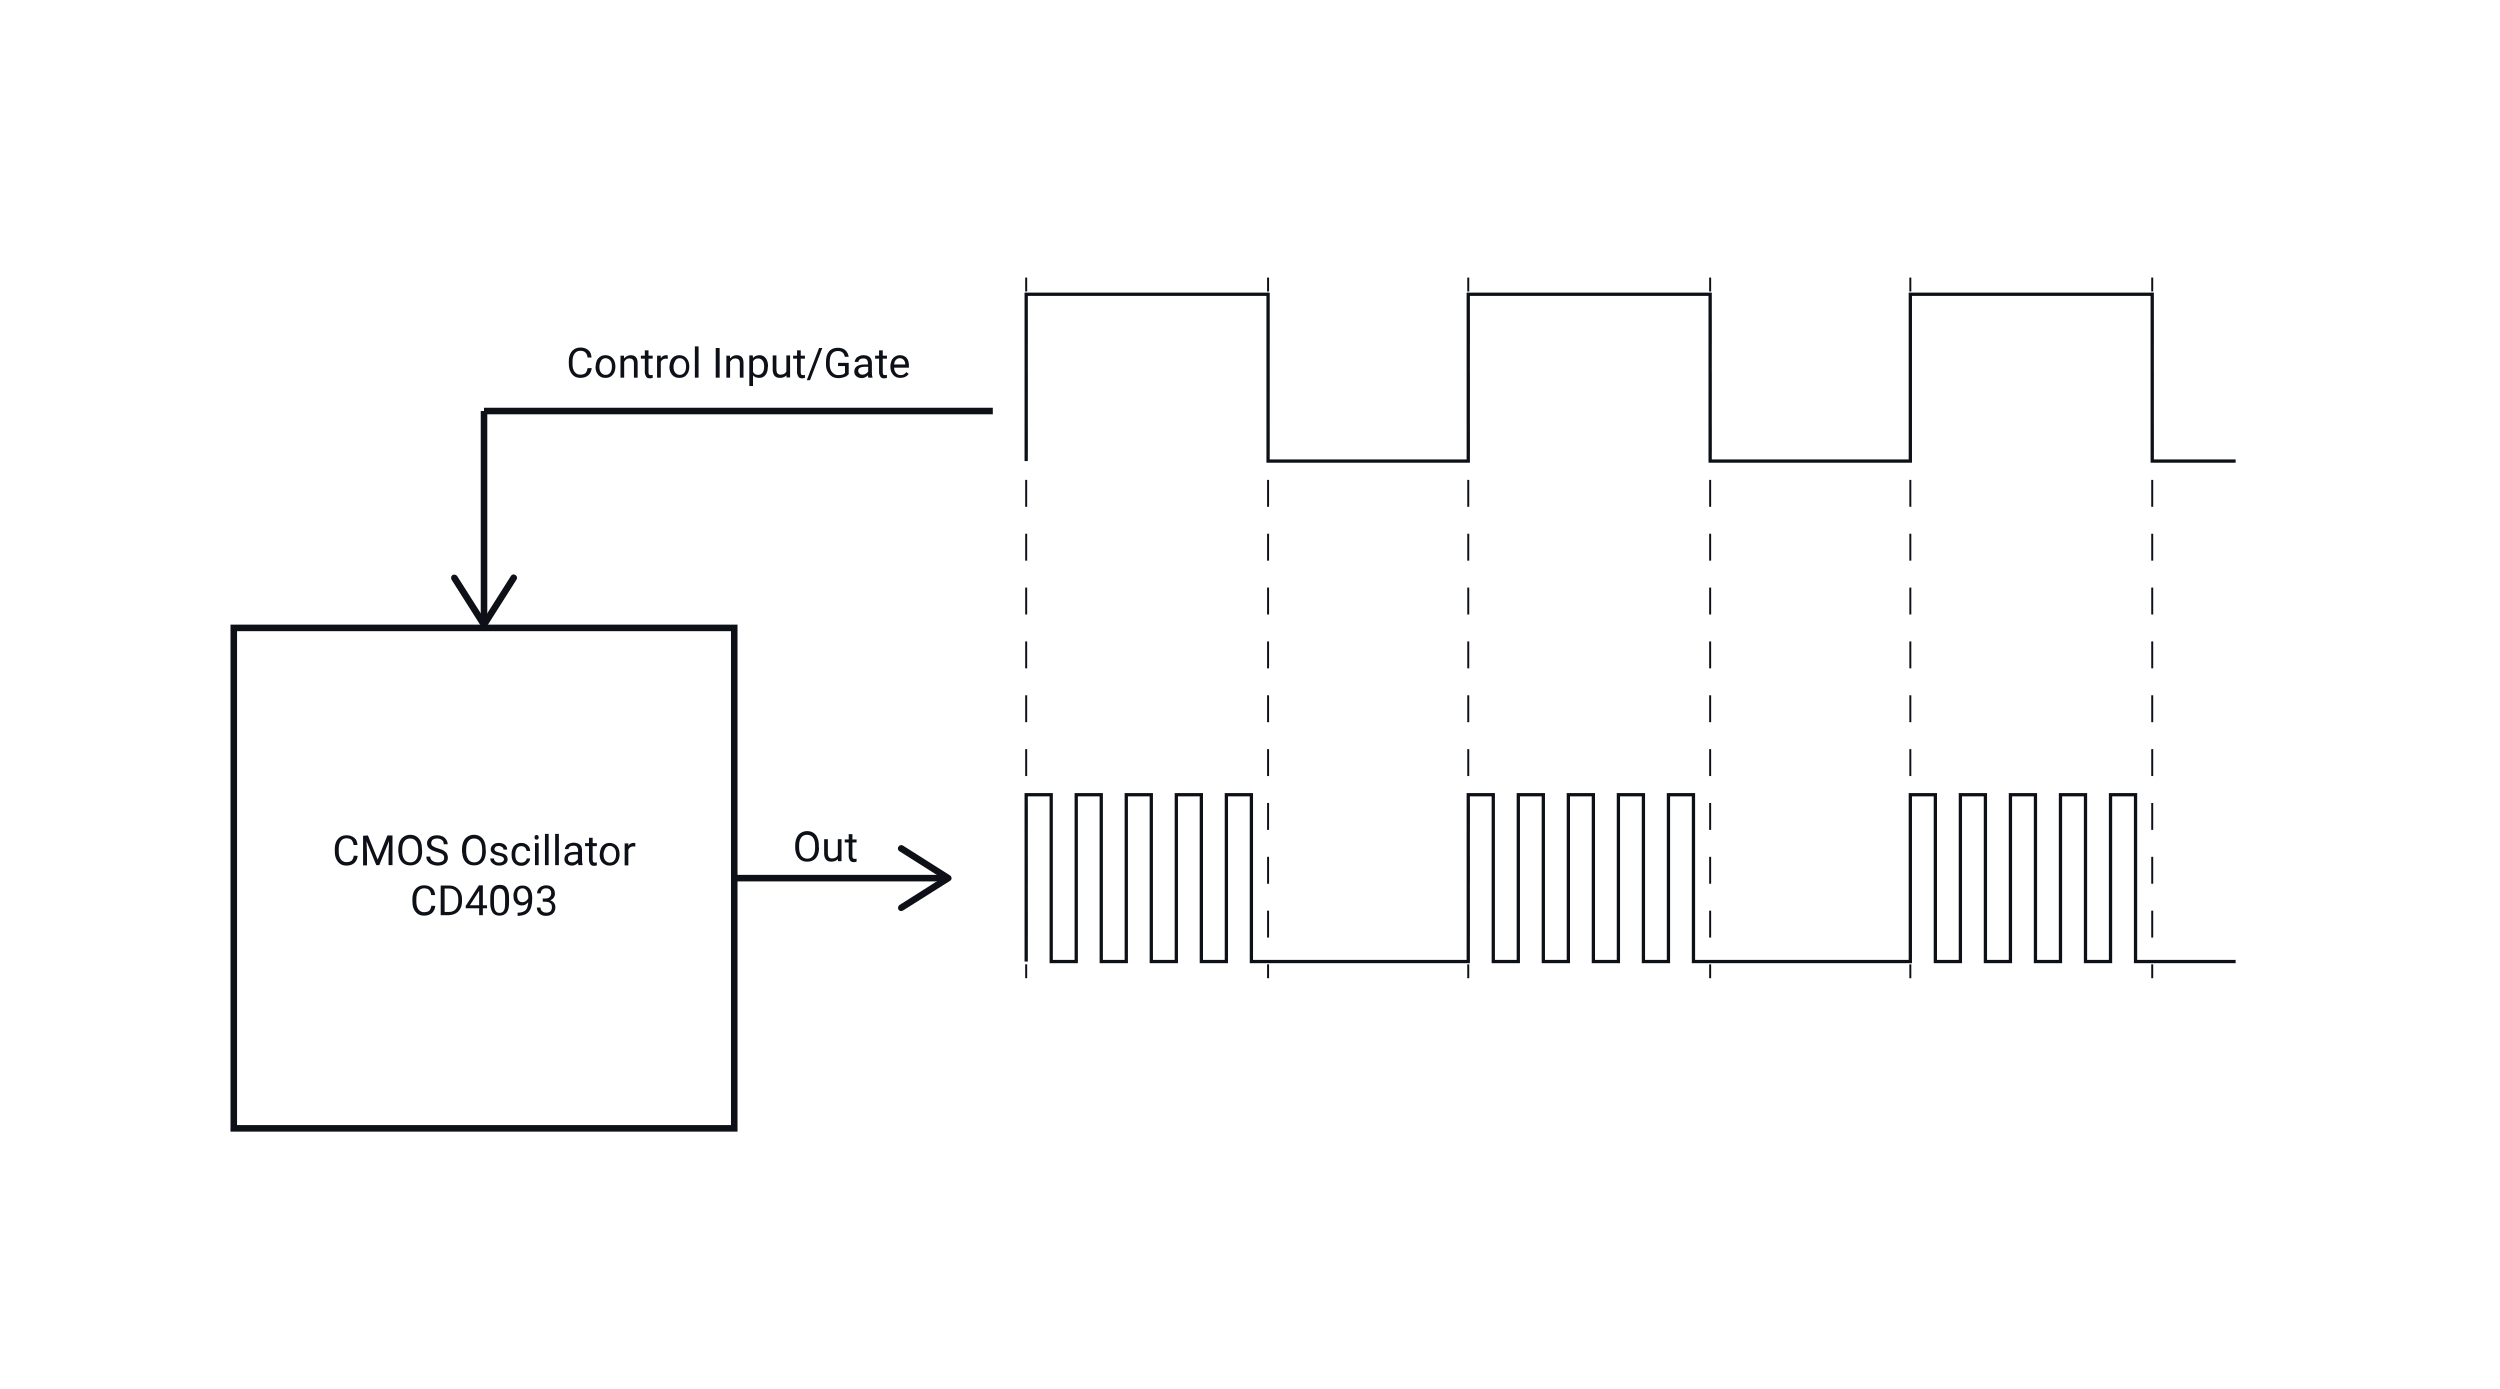 <?xml version="1.0" encoding="utf-8"?>
<!-- Generator: Adobe Illustrator 27.4.1, SVG Export Plug-In . SVG Version: 6.00 Build 0)  -->
<svg version="1.1" id="Signal_Flow" xmlns="http://www.w3.org/2000/svg" xmlns:xlink="http://www.w3.org/1999/xlink" x="0px"
	 y="0px" viewBox="0 0 1079 599.3" style="enable-background:new 0 0 1079 599.3;" xml:space="preserve">
<style type="text/css">
	.st0{fill:none;stroke:#0D1117;stroke-width:2.83;stroke-miterlimit:10;}
	.st1{enable-background:new    ;}
	.st2{fill:#0D1117;}
	.st3{fill:none;stroke:#0D1117;stroke-width:0.85;stroke-miterlimit:10;}
	.st4{fill:none;stroke:#0D1117;stroke-width:0.85;stroke-miterlimit:10;stroke-dasharray:0,0,11.62,11.62;}
	.st5{fill:none;stroke:#0D1117;stroke-width:1.42;stroke-miterlimit:10;}
</style>
<rect x="100.9" y="271" class="st0" width="216" height="216"/>
<g class="st1">
	<path class="st2" d="M255.4,158.9c-0.2,1.4-0.7,2.4-1.5,3.1c-0.8,0.7-2,1.1-3.4,1.1c-1.5,0-2.7-0.5-3.6-1.6s-1.4-2.5-1.4-4.4v-1.2
		c0-1.2,0.2-2.2,0.6-3.1s1-1.6,1.8-2.1c0.8-0.5,1.7-0.7,2.7-0.7c1.4,0,2.4,0.4,3.3,1.1s1.3,1.8,1.4,3.2h-1.7c-0.1-1-0.5-1.8-1-2.2
		c-0.5-0.5-1.2-0.7-2.1-0.7c-1.1,0-1.9,0.4-2.5,1.2s-0.9,1.9-0.9,3.4v1.2c0,1.4,0.3,2.5,0.9,3.3s1.4,1.2,2.4,1.2
		c0.9,0,1.7-0.2,2.2-0.6c0.5-0.4,0.8-1.2,1-2.2H255.4z"/>
	<path class="st2" d="M257.1,158.1c0-0.9,0.2-1.8,0.5-2.5s0.9-1.3,1.5-1.7s1.4-0.6,2.2-0.6c1.3,0,2.3,0.4,3.1,1.3s1.2,2.1,1.2,3.6
		v0.1c0,0.9-0.2,1.8-0.5,2.5c-0.4,0.7-0.9,1.3-1.5,1.7s-1.4,0.6-2.3,0.6c-1.3,0-2.3-0.4-3.1-1.3s-1.2-2.1-1.2-3.6V158.1z
		 M258.7,158.3c0,1.1,0.2,1.9,0.7,2.5s1.1,1,2,1c0.8,0,1.5-0.3,2-1c0.5-0.6,0.7-1.6,0.7-2.7c0-1-0.2-1.9-0.7-2.5c-0.5-0.6-1.2-1-2-1
		c-0.8,0-1.5,0.3-1.9,1S258.7,157.1,258.7,158.3z"/>
	<path class="st2" d="M269.3,153.5l0.1,1.2c0.7-0.9,1.7-1.4,2.8-1.4c2,0,3,1.1,3,3.4v6.3h-1.6v-6.3c0-0.7-0.2-1.2-0.5-1.5
		s-0.8-0.5-1.4-0.5c-0.5,0-1,0.1-1.4,0.4s-0.7,0.7-0.9,1.1v6.8h-1.6v-9.5H269.3z"/>
	<path class="st2" d="M279.9,151.2v2.3h1.8v1.3h-1.8v5.9c0,0.4,0.1,0.7,0.2,0.9s0.4,0.3,0.8,0.3c0.2,0,0.4,0,0.8-0.1v1.3
		c-0.4,0.1-0.8,0.2-1.2,0.2c-0.7,0-1.3-0.2-1.6-0.7s-0.6-1.1-0.6-1.9v-5.9h-1.7v-1.3h1.7v-2.3H279.9z"/>
</g>
<g class="st1">
	<path class="st2" d="M288.2,154.9c-0.2,0-0.5-0.1-0.8-0.1c-1.1,0-1.8,0.5-2.2,1.4v6.8h-1.6v-9.5h1.6l0,1.1c0.5-0.8,1.3-1.3,2.3-1.3
		c0.3,0,0.6,0,0.7,0.1V154.9z"/>
</g>
<g class="st1">
	<path class="st2" d="M289,158.1c0-0.9,0.2-1.8,0.5-2.5s0.9-1.3,1.5-1.7s1.4-0.6,2.2-0.6c1.3,0,2.3,0.4,3.1,1.3s1.2,2.1,1.2,3.6v0.1
		c0,0.9-0.2,1.8-0.5,2.5c-0.4,0.7-0.9,1.3-1.5,1.7s-1.4,0.6-2.3,0.6c-1.3,0-2.3-0.4-3.1-1.3s-1.2-2.1-1.2-3.6V158.1z M290.7,158.3
		c0,1.1,0.2,1.9,0.7,2.5s1.1,1,2,1c0.8,0,1.5-0.3,2-1c0.5-0.6,0.7-1.6,0.7-2.7c0-1-0.2-1.9-0.7-2.5c-0.5-0.6-1.2-1-2-1
		c-0.8,0-1.5,0.3-1.9,1S290.7,157.1,290.7,158.3z"/>
	<path class="st2" d="M301.5,163h-1.6v-13.5h1.6V163z"/>
	<path class="st2" d="M310.6,163h-1.7v-12.8h1.7V163z"/>
	<path class="st2" d="M315,153.5l0.1,1.2c0.7-0.9,1.7-1.4,2.8-1.4c2,0,3,1.1,3,3.4v6.3h-1.6v-6.3c0-0.7-0.2-1.2-0.5-1.5
		s-0.8-0.5-1.4-0.5c-0.5,0-1,0.1-1.4,0.4s-0.7,0.7-0.9,1.1v6.8h-1.6v-9.5H315z"/>
	<path class="st2" d="M331.4,158.3c0,1.4-0.3,2.6-1,3.5s-1.6,1.3-2.7,1.3c-1.2,0-2.1-0.4-2.7-1.1v4.6h-1.6v-13.2h1.5l0.1,1.1
		c0.7-0.8,1.6-1.2,2.8-1.2c1.1,0,2,0.4,2.7,1.3s1,2.1,1,3.6V158.3z M329.8,158.1c0-1.1-0.2-1.9-0.7-2.5s-1.1-0.9-1.9-0.9
		c-1,0-1.7,0.4-2.2,1.3v4.5c0.5,0.9,1.2,1.3,2.2,1.3c0.8,0,1.4-0.3,1.9-0.9S329.8,159.4,329.8,158.1z"/>
	<path class="st2" d="M339.4,162c-0.6,0.7-1.6,1.1-2.8,1.1c-1,0-1.8-0.3-2.3-0.9c-0.5-0.6-0.8-1.5-0.8-2.6v-6.2h1.6v6.1
		c0,1.4,0.6,2.2,1.8,2.2c1.2,0,2.1-0.5,2.5-1.4v-6.9h1.6v9.5h-1.5L339.4,162z"/>
	<path class="st2" d="M345.6,151.2v2.3h1.8v1.3h-1.8v5.9c0,0.4,0.1,0.7,0.2,0.9s0.4,0.3,0.8,0.3c0.2,0,0.4,0,0.8-0.1v1.3
		c-0.4,0.1-0.8,0.2-1.2,0.2c-0.7,0-1.3-0.2-1.6-0.7s-0.6-1.1-0.6-1.9v-5.9h-1.7v-1.3h1.7v-2.3H345.6z"/>
	<path class="st2" d="M349.6,164.1h-1.4l5.3-13.9h1.4L349.6,164.1z"/>
	<path class="st2" d="M366.4,161.3c-0.4,0.6-1,1.1-1.8,1.4c-0.8,0.3-1.7,0.5-2.7,0.5c-1,0-2-0.2-2.8-0.7c-0.8-0.5-1.4-1.2-1.9-2.1
		s-0.7-1.9-0.7-3.1v-1.1c0-1.9,0.4-3.4,1.3-4.5s2.2-1.6,3.8-1.6c1.3,0,2.4,0.3,3.2,1c0.8,0.7,1.3,1.7,1.5,2.9h-1.7
		c-0.3-1.7-1.3-2.5-3-2.5c-1.1,0-2,0.4-2.6,1.2c-0.6,0.8-0.9,1.9-0.9,3.5v1c0,1.4,0.3,2.6,1,3.4c0.7,0.8,1.5,1.3,2.7,1.3
		c0.6,0,1.2-0.1,1.7-0.2c0.5-0.1,0.9-0.4,1.2-0.7V158h-3v-1.4h4.6V161.3z"/>
	<path class="st2" d="M374.8,163c-0.1-0.2-0.2-0.5-0.2-1c-0.8,0.8-1.7,1.2-2.7,1.2c-0.9,0-1.7-0.3-2.3-0.8s-0.9-1.2-0.9-2
		c0-1,0.4-1.8,1.1-2.3s1.8-0.8,3.2-0.8h1.6v-0.7c0-0.6-0.2-1-0.5-1.4c-0.3-0.3-0.8-0.5-1.5-0.5c-0.6,0-1.1,0.1-1.5,0.4
		s-0.6,0.6-0.6,1.1h-1.6c0-0.5,0.2-0.9,0.5-1.4s0.8-0.8,1.4-1.1s1.2-0.4,1.9-0.4c1.1,0,2,0.3,2.6,0.8s0.9,1.3,1,2.3v4.4
		c0,0.9,0.1,1.6,0.3,2.1v0.1H374.8z M372.2,161.7c0.5,0,1-0.1,1.5-0.4s0.8-0.6,1-1v-2h-1.3c-2,0-3,0.6-3,1.7c0,0.5,0.2,0.9,0.5,1.2
		S371.6,161.7,372.2,161.7z"/>
	<path class="st2" d="M381,151.2v2.3h1.8v1.3H381v5.9c0,0.4,0.1,0.7,0.2,0.9s0.4,0.3,0.8,0.3c0.2,0,0.4,0,0.8-0.1v1.3
		c-0.4,0.1-0.8,0.2-1.2,0.2c-0.7,0-1.3-0.2-1.6-0.7s-0.6-1.1-0.6-1.9v-5.9h-1.7v-1.3h1.7v-2.3H381z"/>
	<path class="st2" d="M388.6,163.1c-1.3,0-2.3-0.4-3.1-1.3s-1.2-2-1.2-3.4v-0.3c0-0.9,0.2-1.8,0.5-2.5s0.9-1.3,1.5-1.7
		s1.3-0.6,2.1-0.6c1.2,0,2.2,0.4,2.9,1.2s1,2,1,3.5v0.7h-6.4c0,0.9,0.3,1.7,0.8,2.3c0.5,0.6,1.2,0.9,2,0.9c0.6,0,1.1-0.1,1.5-0.4
		s0.7-0.5,1-0.9l1,0.8C391.4,162.5,390.2,163.1,388.6,163.1z M388.4,154.6c-0.7,0-1.2,0.2-1.7,0.7s-0.7,1.1-0.8,2h4.8v-0.1
		c0-0.8-0.3-1.5-0.7-1.9S389.1,154.6,388.4,154.6z"/>
</g>
<g>
	<g>
		<path class="st2" d="M154.4,369.4c-0.2,1.4-0.7,2.4-1.5,3.1s-2,1.1-3.4,1.1c-1.5,0-2.7-0.5-3.6-1.6s-1.4-2.5-1.4-4.4v-1.2
			c0-1.2,0.2-2.2,0.6-3.1s1-1.6,1.8-2.1s1.7-0.7,2.7-0.7c1.4,0,2.4,0.4,3.3,1.1s1.3,1.8,1.4,3.1h-1.7c-0.1-1-0.5-1.8-0.9-2.2
			s-1.2-0.7-2.1-0.7c-1.1,0-1.9,0.4-2.5,1.2c-0.6,0.8-0.9,1.9-0.9,3.4v1.2c0,1.4,0.3,2.5,0.9,3.3s1.4,1.2,2.4,1.2
			c0.9,0,1.7-0.2,2.2-0.6s0.8-1.2,1-2.2L154.4,369.4L154.4,369.4z"/>
	</g>
	<g>
		<path class="st2" d="M158.8,360.6l4.2,10.4l4.2-10.4h2.2v12.8h-1.7v-5l0.2-5.4l-4.2,10.4h-1.3l-4.2-10.3l0.2,5.4v5h-1.7v-12.8
			L158.8,360.6L158.8,360.6z"/>
	</g>
	<g>
		<path class="st2" d="M182.2,367.4c0,1.2-0.2,2.4-0.6,3.3s-1,1.6-1.8,2.1s-1.7,0.7-2.7,0.7s-1.9-0.2-2.7-0.7s-1.4-1.2-1.8-2.1
			s-0.6-2-0.7-3.2v-0.9c0-1.2,0.2-2.3,0.6-3.3s1-1.7,1.8-2.2s1.7-0.8,2.7-0.8s1.9,0.2,2.7,0.7s1.4,1.2,1.8,2.1s0.6,2,0.6,3.3
			L182.2,367.4L182.2,367.4z M180.5,366.6c0-1.5-0.3-2.7-0.9-3.5s-1.5-1.2-2.6-1.2s-1.9,0.4-2.5,1.2s-0.9,1.9-0.9,3.4v0.9
			c0,1.5,0.3,2.6,0.9,3.5s1.5,1.3,2.6,1.3s1.9-0.4,2.5-1.2s0.9-1.9,0.9-3.4L180.5,366.6L180.5,366.6z"/>
	</g>
	<g>
		<path class="st2" d="M188.5,367.7c-1.4-0.4-2.5-0.9-3.2-1.5s-1-1.4-1-2.2c0-1,0.4-1.8,1.2-2.5s1.9-1,3.1-1c0.9,0,1.7,0.2,2.4,0.5
			s1.2,0.8,1.6,1.4s0.6,1.2,0.6,2h-1.7c0-0.8-0.2-1.4-0.7-1.8s-1.2-0.7-2.1-0.7c-0.8,0-1.5,0.2-1.9,0.5s-0.7,0.9-0.7,1.5
			c0,0.5,0.2,1,0.7,1.3s1.2,0.7,2.3,1s1.9,0.6,2.5,1s1.1,0.8,1.3,1.3s0.4,1,0.4,1.7c0,1-0.4,1.9-1.2,2.5s-1.9,0.9-3.2,0.9
			c-0.9,0-1.7-0.2-2.5-0.5s-1.4-0.8-1.8-1.4s-0.6-1.2-0.6-2h1.7c0,0.8,0.3,1.4,0.9,1.8s1.3,0.7,2.3,0.7c0.9,0,1.6-0.2,2.1-0.5
			s0.7-0.9,0.7-1.5s-0.2-1.1-0.7-1.5S189.7,368.1,188.5,367.7L188.5,367.7z"/>
	</g>
	<g>
		<path class="st2" d="M209.7,367.4c0,1.2-0.2,2.4-0.6,3.3s-1,1.6-1.8,2.1s-1.7,0.7-2.7,0.7s-1.9-0.2-2.7-0.7s-1.4-1.2-1.8-2.1
			s-0.6-2-0.7-3.2v-0.9c0-1.2,0.2-2.3,0.6-3.3s1-1.7,1.8-2.2s1.7-0.8,2.7-0.8s1.9,0.2,2.7,0.7s1.4,1.2,1.8,2.1s0.6,2,0.6,3.3
			L209.7,367.4L209.7,367.4z M208.1,366.6c0-1.5-0.3-2.7-0.9-3.5s-1.5-1.2-2.6-1.2s-1.9,0.4-2.5,1.2s-0.9,1.9-0.9,3.4v0.9
			c0,1.5,0.3,2.6,0.9,3.5s1.5,1.3,2.6,1.3s1.9-0.4,2.5-1.2s0.9-1.9,0.9-3.4L208.1,366.6L208.1,366.6z"/>
	</g>
	<g>
		<path class="st2" d="M217.5,370.9c0-0.4-0.2-0.8-0.5-1s-0.9-0.5-1.7-0.6s-1.5-0.4-2-0.6s-0.8-0.5-1.1-0.9s-0.4-0.7-0.4-1.2
			c0-0.8,0.3-1.4,1-2s1.5-0.8,2.5-0.8c1.1,0,1.9,0.3,2.6,0.8s1,1.3,1,2.1h-1.6c0-0.5-0.2-0.8-0.6-1.1s-0.9-0.5-1.4-0.5
			s-1.1,0.1-1.4,0.4s-0.5,0.6-0.5,1c0,0.4,0.2,0.7,0.5,0.9s0.9,0.4,1.7,0.6s1.5,0.4,2,0.6s0.9,0.6,1.1,0.9s0.4,0.8,0.4,1.3
			c0,0.9-0.3,1.5-1,2s-1.6,0.8-2.6,0.8c-0.8,0-1.4-0.1-2-0.4s-1-0.6-1.4-1.1s-0.5-1-0.5-1.6h1.6c0,0.5,0.2,1,0.6,1.3
			s0.9,0.5,1.6,0.5c0.6,0,1.1-0.1,1.5-0.4S217.5,371.4,217.5,370.9L217.5,370.9z"/>
	</g>
	<g>
		<path class="st2" d="M225.1,372.3c0.6,0,1.1-0.2,1.5-0.5s0.7-0.8,0.7-1.3h1.5c0,0.5-0.2,1.1-0.6,1.6s-0.8,0.9-1.4,1.2
			s-1.2,0.4-1.8,0.4c-1.3,0-2.3-0.4-3.1-1.3s-1.1-2-1.1-3.5v-0.3c0-0.9,0.2-1.8,0.5-2.5s0.8-1.3,1.5-1.7s1.4-0.6,2.2-0.6
			c1.1,0,1.9,0.3,2.7,1s1.1,1.5,1.1,2.5h-1.5c-0.1-0.6-0.3-1.1-0.7-1.5s-0.9-0.6-1.6-0.6c-0.8,0-1.5,0.3-1.9,0.9s-0.7,1.5-0.7,2.6
			v0.3c0,1.1,0.2,1.9,0.7,2.5S224.3,372.3,225.1,372.3L225.1,372.3z"/>
	</g>
	<g>
		<path class="st2" d="M230.7,361.4c0-0.3,0.1-0.5,0.2-0.7s0.4-0.3,0.7-0.3s0.6,0.1,0.7,0.3s0.2,0.4,0.2,0.7s-0.1,0.5-0.2,0.7
			s-0.4,0.3-0.7,0.3s-0.6-0.1-0.7-0.3S230.7,361.7,230.7,361.4z M232.5,373.4h-1.6v-9.5h1.6V373.4z"/>
	</g>
	<g>
		<path class="st2" d="M236.8,373.4h-1.6v-13.5h1.6V373.4z"/>
	</g>
	<g>
		<path class="st2" d="M241.2,373.4h-1.6v-13.5h1.6V373.4z"/>
	</g>
	<g>
		<path class="st2" d="M249.7,373.4c-0.1-0.2-0.2-0.5-0.2-1c-0.8,0.8-1.7,1.2-2.7,1.2c-0.9,0-1.7-0.3-2.3-0.8s-0.9-1.2-0.9-2
			c0-1,0.4-1.8,1.1-2.3s1.8-0.8,3.2-0.8h1.6v-0.8c0-0.6-0.2-1-0.5-1.4s-0.8-0.5-1.5-0.5c-0.6,0-1.1,0.1-1.5,0.4s-0.6,0.6-0.6,1.1
			h-1.6c0-0.5,0.2-0.9,0.5-1.4s0.8-0.8,1.4-1s1.2-0.4,1.9-0.4c1.1,0,1.9,0.3,2.6,0.8s0.9,1.3,1,2.3v4.4c0,0.9,0.1,1.6,0.3,2.1v0.1
			L249.7,373.4L249.7,373.4z M247,372.2c0.5,0,1-0.1,1.4-0.4s0.8-0.6,1-1v-2h-1.3c-2,0-3,0.6-3,1.8c0,0.5,0.2,0.9,0.5,1.2
			S246.4,372.2,247,372.2L247,372.2z"/>
	</g>
	<g>
		<path class="st2" d="M255.8,361.6v2.3h1.8v1.3h-1.8v5.9c0,0.4,0.1,0.7,0.2,0.9c0.2,0.2,0.4,0.3,0.8,0.3c0.2,0,0.5,0,0.8-0.1v1.3
			c-0.4,0.1-0.8,0.2-1.2,0.2c-0.7,0-1.3-0.2-1.6-0.7s-0.6-1.1-0.6-1.9v-5.9h-1.7v-1.3h1.7v-2.3L255.8,361.6L255.8,361.6z"/>
	</g>
	<g>
		<path class="st2" d="M258.9,368.6c0-0.9,0.2-1.8,0.5-2.5s0.9-1.3,1.5-1.7s1.4-0.6,2.2-0.6c1.3,0,2.3,0.5,3.1,1.3s1.2,2.1,1.2,3.6
			v0.1c0,0.9-0.2,1.8-0.5,2.5s-0.9,1.3-1.5,1.7s-1.4,0.6-2.3,0.6c-1.3,0-2.3-0.5-3.1-1.3s-1.2-2.1-1.2-3.6L258.9,368.6L258.9,368.6z
			 M260.5,368.8c0,1,0.2,1.9,0.7,2.5s1.1,1,2,1s1.5-0.3,2-1s0.7-1.5,0.7-2.7c0-1-0.2-1.9-0.7-2.5s-1.1-1-2-1s-1.5,0.3-1.9,1
			S260.5,367.6,260.5,368.8L260.5,368.8z"/>
	</g>
	<g>
		<path class="st2" d="M274.2,365.4c-0.2,0-0.5-0.1-0.8-0.1c-1.1,0-1.8,0.5-2.2,1.4v6.8h-1.6v-9.5h1.6l0,1.1
			c0.5-0.9,1.3-1.3,2.3-1.3c0.3,0,0.6,0,0.7,0.1L274.2,365.4L274.2,365.4z"/>
	</g>
	<g>
		<path class="st2" d="M187.9,391c-0.2,1.4-0.7,2.4-1.5,3.1s-2,1.1-3.4,1.1c-1.5,0-2.7-0.5-3.6-1.6s-1.4-2.5-1.4-4.4V388
			c0-1.2,0.2-2.2,0.6-3.1s1-1.6,1.8-2.1s1.7-0.7,2.7-0.7c1.4,0,2.4,0.4,3.3,1.1s1.3,1.8,1.4,3.1h-1.7c-0.1-1-0.5-1.8-0.9-2.2
			s-1.2-0.7-2.1-0.7c-1.1,0-1.9,0.4-2.5,1.2c-0.6,0.8-0.9,1.9-0.9,3.4v1.2c0,1.4,0.3,2.5,0.9,3.3s1.4,1.2,2.4,1.2
			c0.9,0,1.7-0.2,2.2-0.6s0.8-1.2,1-2.2L187.9,391L187.9,391z"/>
	</g>
	<g>
		<path class="st2" d="M190.2,395v-12.8h3.6c1.1,0,2.1,0.2,2.9,0.7s1.5,1.2,2,2.1s0.7,2,0.7,3.1v0.8c0,1.2-0.2,2.3-0.7,3.2
			s-1.1,1.6-2,2.1s-1.9,0.7-3,0.8L190.2,395L190.2,395z M191.9,383.6v10h1.8c1.3,0,2.3-0.4,3-1.2s1.1-2,1.1-3.5v-0.8
			c0-1.5-0.3-2.6-1-3.4c-0.7-0.8-1.6-1.2-2.9-1.2H191.9L191.9,383.6z"/>
	</g>
	<g>
		<path class="st2" d="M208.4,390.7h1.8v1.3h-1.8v3h-1.6v-3H201v-1l5.7-8.9h1.7L208.4,390.7L208.4,390.7z M202.8,390.7h4v-6.3
			l-0.2,0.4L202.8,390.7L202.8,390.7z"/>
	</g>
	<g>
		<path class="st2" d="M219.7,389.6c0,1.9-0.3,3.3-1,4.2s-1.7,1.4-3.1,1.4s-2.4-0.5-3-1.4s-1-2.3-1-4.1v-2.2c0-1.9,0.3-3.3,1-4.2
			s1.7-1.4,3.1-1.4s2.4,0.4,3,1.3s1,2.2,1,4.1L219.7,389.6L219.7,389.6z M218,387.4c0-1.4-0.2-2.4-0.6-3s-1-0.9-1.8-0.9
			s-1.4,0.3-1.8,0.9s-0.6,1.6-0.6,2.9v2.6c0,1.4,0.2,2.4,0.6,3.1s1,1,1.8,1s1.4-0.3,1.8-0.9s0.6-1.6,0.6-2.9L218,387.4L218,387.4z"
			/>
	</g>
	<g>
		<path class="st2" d="M228,389.4c-0.3,0.4-0.8,0.7-1.2,1s-1,0.4-1.6,0.4c-0.7,0-1.4-0.2-1.9-0.5s-1-0.9-1.3-1.5s-0.4-1.4-0.4-2.2
			c0-0.9,0.2-1.6,0.5-2.3s0.8-1.2,1.4-1.6s1.3-0.5,2.1-0.5c1.3,0,2.3,0.5,3,1.4s1.1,2.2,1.1,3.9v0.5c0,2.5-0.5,4.3-1.5,5.5
			s-2.5,1.7-4.5,1.8h-0.3v-1.4h0.3c1.3,0,2.4-0.4,3.1-1S227.9,390.9,228,389.4L228,389.4z M225.5,389.4c0.5,0,1.1-0.2,1.5-0.5
			s0.8-0.8,1-1.2V387c0-1.1-0.2-1.9-0.7-2.6s-1.1-1-1.8-1s-1.3,0.3-1.7,0.8s-0.6,1.3-0.6,2.2s0.2,1.6,0.6,2.2
			S224.8,389.4,225.5,389.4L225.5,389.4z"/>
	</g>
	<g>
		<path class="st2" d="M234.2,387.8h1.2c0.8,0,1.4-0.2,1.8-0.6s0.7-0.9,0.7-1.6c0-1.5-0.8-2.2-2.2-2.2c-0.7,0-1.3,0.2-1.7,0.6
			s-0.6,0.9-0.6,1.6h-1.6c0-1,0.4-1.9,1.1-2.5s1.7-1,2.8-1c1.2,0,2.1,0.3,2.8,1s1,1.5,1,2.7c0,0.6-0.2,1.1-0.5,1.6s-0.9,0.9-1.5,1.2
			c0.7,0.2,1.2,0.6,1.6,1.1s0.6,1.1,0.6,1.9c0,1.1-0.4,2.1-1.1,2.7s-1.7,1-2.9,1s-2.2-0.3-2.9-1s-1.1-1.5-1.1-2.6h1.6
			c0,0.7,0.2,1.2,0.7,1.6s1,0.6,1.8,0.6c0.8,0,1.4-0.2,1.8-0.6s0.6-1,0.6-1.8s-0.2-1.3-0.7-1.7s-1.1-0.6-2-0.6h-1.2L234.2,387.8
			L234.2,387.8z"/>
	</g>
</g>
<g class="st1">
	<path class="st2" d="M353.5,365.8c0,1.3-0.2,2.3-0.6,3.3c-0.4,0.9-1,1.6-1.8,2.1s-1.7,0.7-2.7,0.7c-1,0-1.9-0.2-2.7-0.7
		c-0.8-0.5-1.4-1.2-1.8-2.1c-0.4-0.9-0.7-2-0.7-3.2V365c0-1.2,0.2-2.3,0.6-3.3s1-1.7,1.8-2.2c0.8-0.5,1.7-0.8,2.7-0.8
		c1,0,1.9,0.2,2.7,0.7c0.8,0.5,1.4,1.2,1.8,2.2c0.4,0.9,0.6,2,0.6,3.3V365.8z M351.8,365c0-1.5-0.3-2.7-0.9-3.5
		c-0.6-0.8-1.5-1.2-2.6-1.2c-1.1,0-1.9,0.4-2.5,1.2c-0.6,0.8-0.9,1.9-0.9,3.4v0.9c0,1.5,0.3,2.6,0.9,3.5c0.6,0.8,1.5,1.3,2.6,1.3
		c1.1,0,1.9-0.4,2.5-1.2c0.6-0.8,0.9-1.9,0.9-3.4V365z"/>
	<path class="st2" d="M361.6,370.8c-0.6,0.7-1.6,1.1-2.8,1.1c-1,0-1.8-0.3-2.3-0.9c-0.5-0.6-0.8-1.5-0.8-2.6v-6.2h1.6v6.1
		c0,1.4,0.6,2.2,1.8,2.2c1.2,0,2.1-0.5,2.5-1.4v-6.9h1.6v9.5h-1.5L361.6,370.8z"/>
	<path class="st2" d="M367.9,360v2.3h1.8v1.3h-1.8v5.9c0,0.4,0.1,0.7,0.2,0.9c0.2,0.2,0.4,0.3,0.8,0.3c0.2,0,0.4,0,0.8-0.1v1.3
		c-0.4,0.1-0.8,0.2-1.2,0.2c-0.7,0-1.3-0.2-1.6-0.7s-0.6-1.1-0.6-1.9v-5.9h-1.7v-1.3h1.7V360H367.9z"/>
</g>
<g>
	<line class="st0" x1="316.9" y1="379" x2="407.1" y2="379"/>
	<path class="st2" d="M387.8,392.6c-0.4-0.7-0.2-1.5,0.4-2l18.3-11.6l-18.3-11.6c-0.7-0.4-0.9-1.3-0.4-2s1.3-0.9,2-0.4l20.2,12.8
		c0.4,0.3,0.7,0.7,0.7,1.2s-0.2,0.9-0.7,1.2L389.7,393c-0.2,0.1-0.5,0.2-0.8,0.2C388.5,393.2,388,393,387.8,392.6L387.8,392.6z"/>
</g>
<g>
	<line class="st0" x1="208.9" y1="177.4" x2="208.9" y2="267.6"/>
	<path class="st2" d="M195.3,248.2c0.7-0.4,1.5-0.2,2,0.4l11.6,18.3l11.6-18.3c0.4-0.7,1.3-0.9,2-0.4s0.9,1.3,0.4,2l-12.8,20.2
		c-0.3,0.4-0.7,0.7-1.2,0.7s-0.9-0.2-1.2-0.7l-12.8-20.2c-0.1-0.2-0.2-0.5-0.2-0.8C194.7,248.9,194.9,248.5,195.3,248.2L195.3,248.2
		z"/>
</g>
<line class="st0" x1="208.9" y1="177.4" x2="428.5" y2="177.4"/>
<g>
	<line class="st3" x1="442.9" y1="119.8" x2="442.9" y2="125.8"/>
	<line class="st4" x1="442.9" y1="137.4" x2="442.9" y2="410.4"/>
	<line class="st3" x1="442.9" y1="416.2" x2="442.9" y2="422.2"/>
</g>
<g>
	<line class="st3" x1="547.3" y1="119.8" x2="547.3" y2="125.8"/>
	<line class="st4" x1="547.3" y1="137.4" x2="547.3" y2="410.4"/>
	<line class="st3" x1="547.3" y1="416.2" x2="547.3" y2="422.2"/>
</g>
<g>
	<line class="st3" x1="633.7" y1="119.8" x2="633.7" y2="125.8"/>
	<line class="st4" x1="633.7" y1="137.4" x2="633.7" y2="410.4"/>
	<line class="st3" x1="633.7" y1="416.2" x2="633.7" y2="422.2"/>
</g>
<g>
	<line class="st3" x1="738.1" y1="119.8" x2="738.1" y2="125.8"/>
	<line class="st4" x1="738.1" y1="137.4" x2="738.1" y2="410.4"/>
	<line class="st3" x1="738.1" y1="416.2" x2="738.1" y2="422.2"/>
</g>
<g>
	<line class="st3" x1="824.5" y1="119.8" x2="824.5" y2="125.8"/>
	<line class="st4" x1="824.5" y1="137.4" x2="824.5" y2="410.4"/>
	<line class="st3" x1="824.5" y1="416.2" x2="824.5" y2="422.2"/>
</g>
<g>
	<line class="st3" x1="928.9" y1="119.8" x2="928.9" y2="125.8"/>
	<line class="st4" x1="928.9" y1="137.4" x2="928.9" y2="410.4"/>
	<line class="st3" x1="928.9" y1="416.2" x2="928.9" y2="422.2"/>
</g>
<polyline class="st5" points="964.9,199 928.9,199 928.9,127 824.5,127 824.5,199 738.1,199 738.1,127 633.7,127 633.7,199 
	547.3,199 547.3,127 442.9,127 442.9,199 "/>
<polyline class="st5" points="964.9,415 921.7,415 921.7,343 910.9,343 910.9,415 900.1,415 900.1,343 889.3,343 889.3,415 
	878.5,415 878.5,343 867.7,343 867.7,415 856.9,415 856.9,343 846.1,343 846.1,415 835.3,415 835.3,343 824.5,343 824.5,415 
	730.9,415 730.9,343 720.1,343 720.1,415 709.3,415 709.3,343 698.5,343 698.5,415 687.7,415 687.7,343 676.9,343 676.9,415 
	666.1,415 666.1,343 655.3,343 655.3,415 644.5,415 644.5,343 633.7,343 633.7,415 540.1,415 540.1,343 529.3,343 529.3,415 
	518.5,415 518.5,343 507.7,343 507.7,415 496.9,415 496.9,343 486.1,343 486.1,415 475.3,415 475.3,343 464.5,343 464.5,415 
	453.7,415 453.7,343 442.9,343 442.9,415 "/>
</svg>
